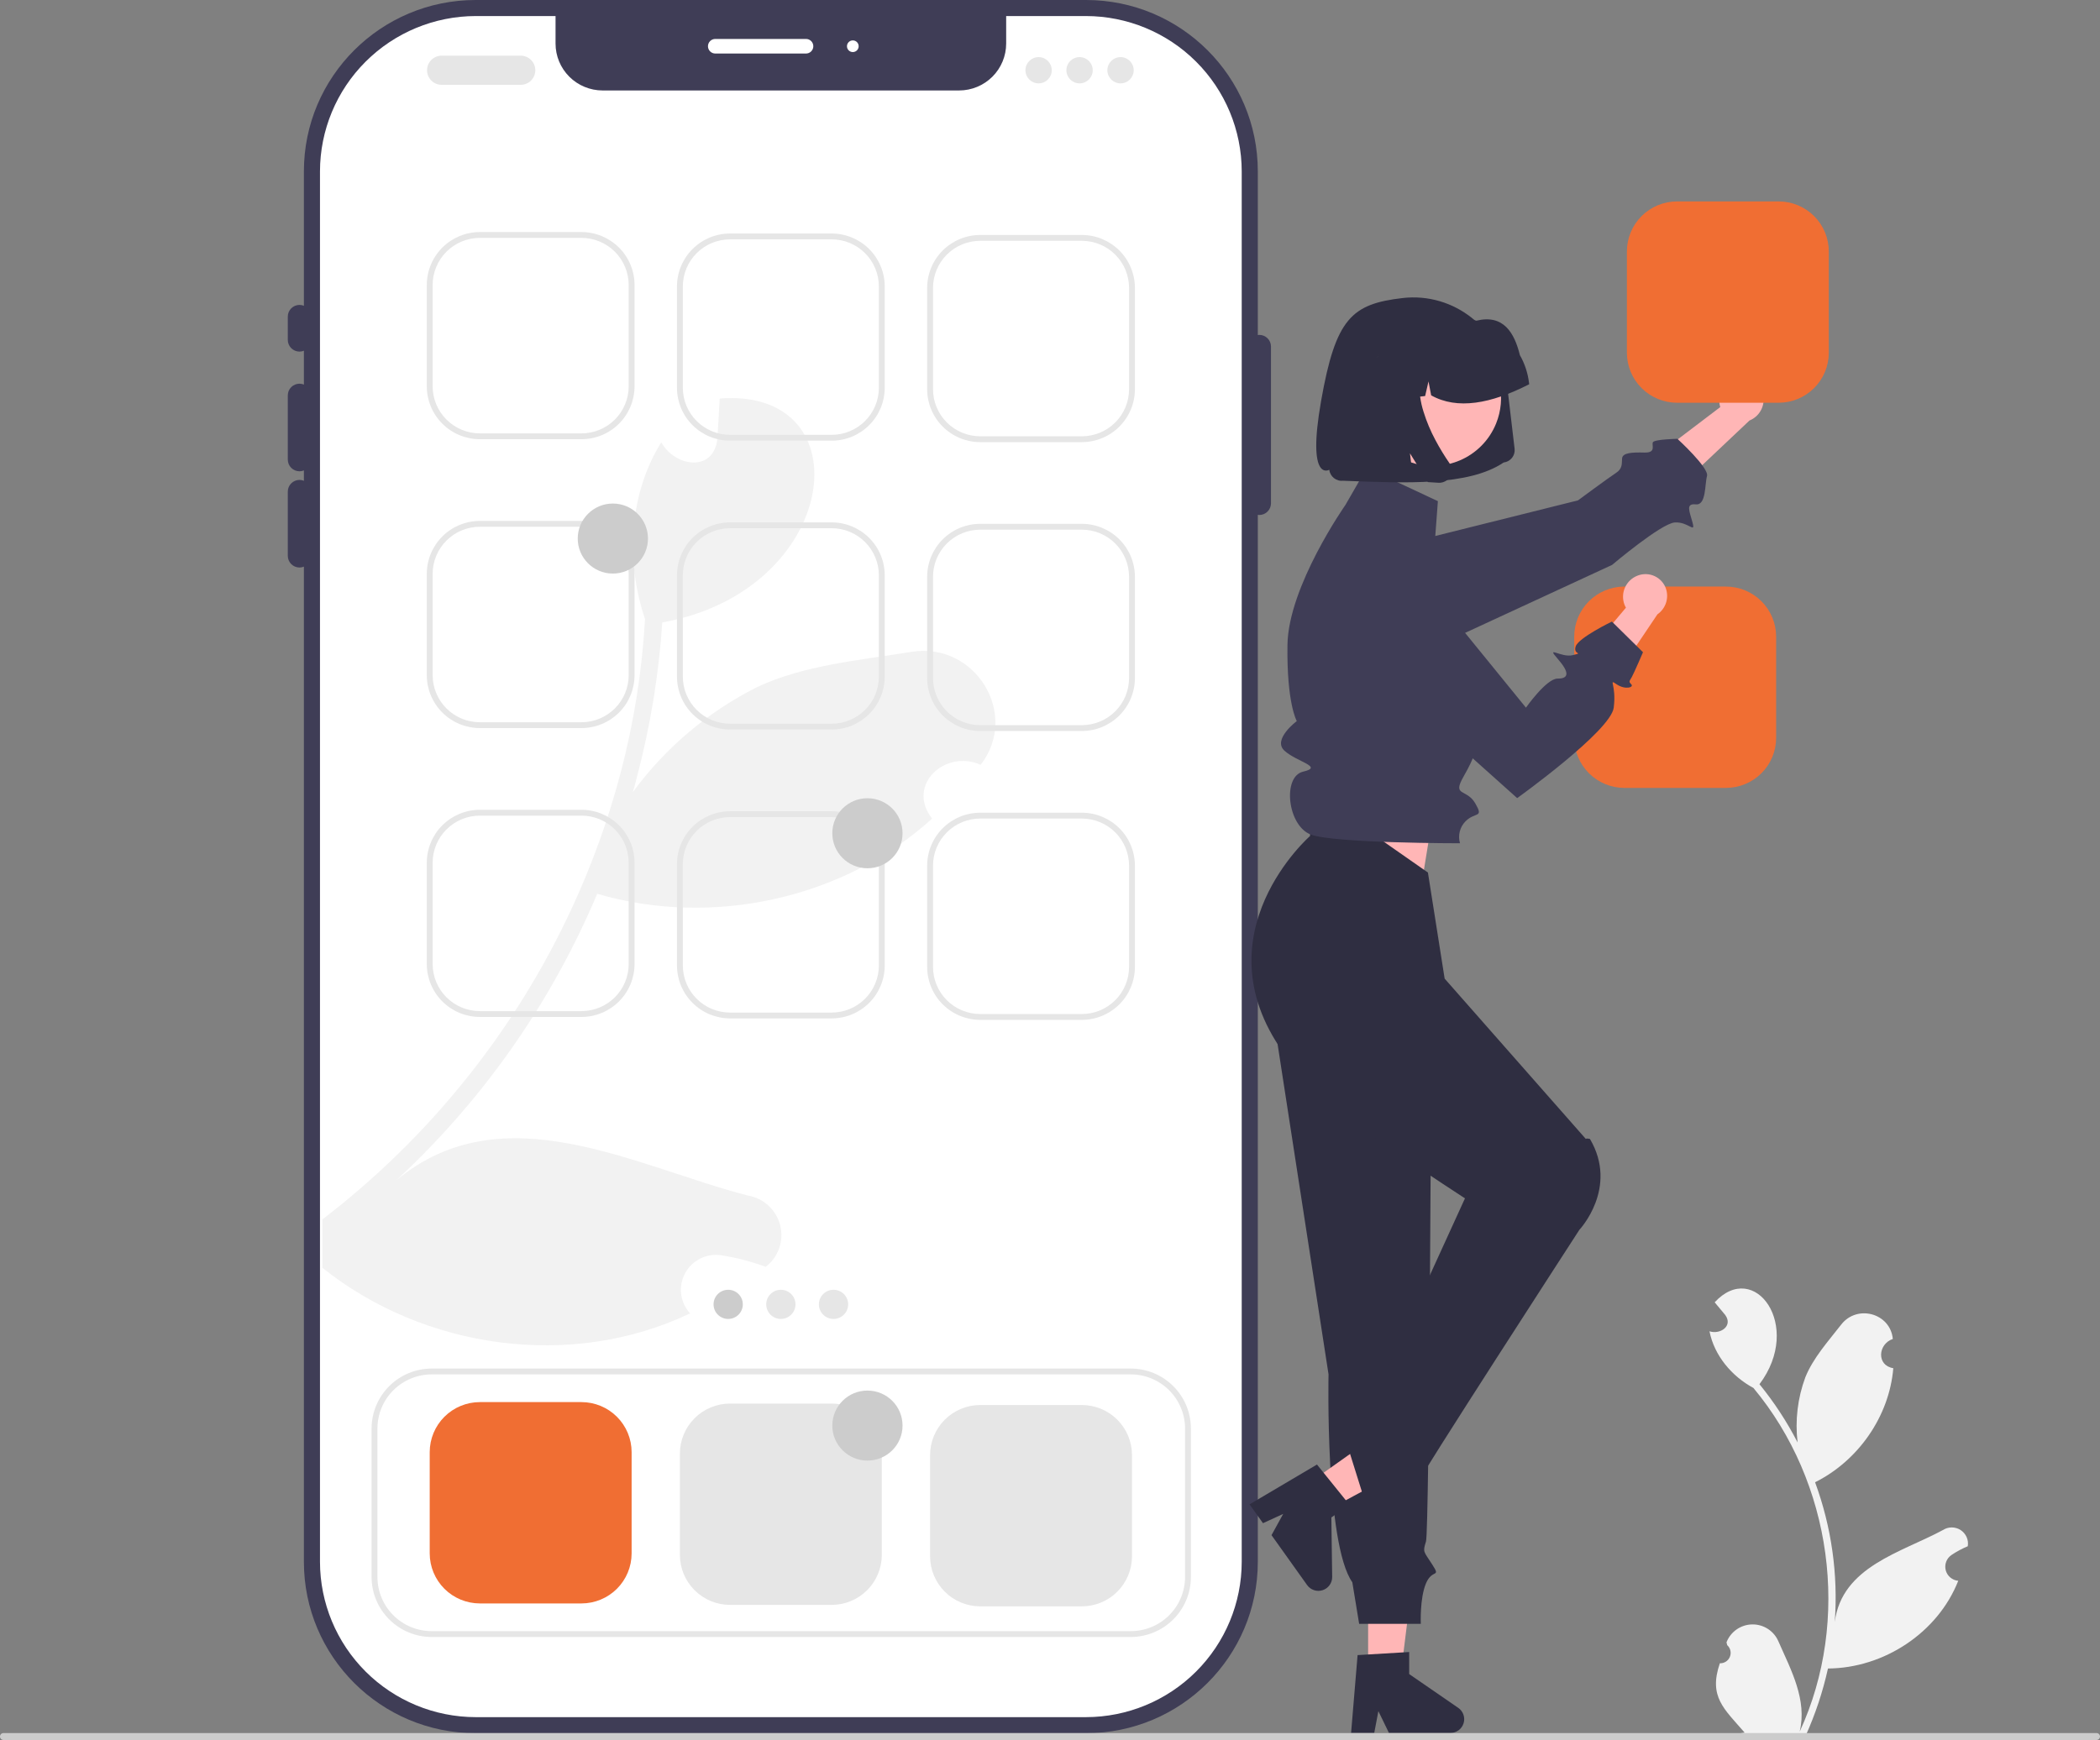 <svg width="257" height="213" viewBox="0 0 257 213" fill="none" xmlns="http://www.w3.org/2000/svg">
<rect x="0" y="0" width="257" height="213" fill="#808080" stroke="none"/>
<g clip-path="url(#clip0_4_32)">
<path d="M132.902 0H58.222C46.607 0 37.191 9.392 37.191 20.977V191.191C37.191 202.776 46.607 212.168 58.222 212.168H132.902C144.517 212.168 153.932 202.776 153.932 191.191V20.977C153.932 9.392 144.517 0 132.902 0Z" fill="#3F3D56"/>
<path d="M151.963 20.978V191.191C151.957 196.232 149.947 201.065 146.373 204.629C142.8 208.194 137.955 210.199 132.901 210.204H58.222C53.169 210.199 48.324 208.194 44.75 204.629C41.176 201.065 39.166 196.232 39.16 191.191V20.978C39.166 15.938 41.176 11.105 44.75 7.541C48.324 3.976 53.169 1.971 58.222 1.965H67.988V5.33C67.988 6.853 68.595 8.314 69.674 9.391C70.754 10.468 72.219 11.073 73.746 11.074H117.377C118.905 11.073 120.369 10.468 121.449 9.391C122.529 8.314 123.136 6.853 123.136 5.33V1.965H132.901C137.955 1.971 142.8 3.976 146.373 7.541C149.947 11.105 151.957 15.938 151.963 20.978Z" fill="white"/>
<path d="M120.013 93.626C115.684 91.68 110.858 96.086 114.069 100.21C103.22 110.067 87.11 113.535 73.085 109.412C72.739 110.244 72.375 111.067 72.002 111.89C66.429 124.201 58.445 135.278 48.52 144.469C61.588 133.63 77.689 142.788 91.537 146.354C92.479 146.515 93.354 146.946 94.055 147.595C94.755 148.244 95.251 149.083 95.482 150.008C95.712 150.933 95.668 151.906 95.353 152.806C95.038 153.707 94.468 154.497 93.71 155.079C91.946 154.427 90.122 153.953 88.263 153.663C87.386 153.53 86.49 153.672 85.697 154.068C84.904 154.464 84.254 155.096 83.836 155.876C83.417 156.656 83.252 157.546 83.362 158.423C83.471 159.301 83.851 160.123 84.449 160.777C69.944 167.714 51.9 165.157 39.454 155.194V149.274C52.628 139.184 63.137 126.042 70.069 110.987C72.505 105.699 74.476 100.21 75.959 94.582C77.579 88.426 78.578 82.124 78.94 75.77C76.553 68.754 76.953 60.516 80.927 54.145C82.568 57.118 87.296 57.888 87.793 53.764C87.9 52.101 87.979 50.437 88.077 48.783C105.899 47.411 102.856 72.302 81.051 76.195C80.626 82.588 79.586 88.927 77.946 95.122C77.795 95.741 77.627 96.352 77.449 96.962C81.434 91.532 86.655 87.123 92.681 84.097C98.439 81.407 105.145 80.832 111.541 79.796C119.321 78.531 124.83 87.397 120.013 93.626Z" fill="#F2F2F2"/>
<path d="M36.654 43.041C36.274 43.04 35.91 42.89 35.641 42.622C35.373 42.354 35.222 41.991 35.221 41.612V38.755C35.221 38.376 35.372 38.012 35.641 37.744C35.909 37.476 36.274 37.326 36.654 37.326C37.033 37.326 37.398 37.476 37.666 37.744C37.935 38.012 38.086 38.376 38.086 38.755V41.612C38.086 41.991 37.934 42.354 37.666 42.622C37.397 42.89 37.033 43.04 36.654 43.041Z" fill="#3F3D56"/>
<path d="M36.654 57.693C36.274 57.693 35.91 57.542 35.641 57.274C35.373 57.006 35.222 56.643 35.221 56.264V48.399C35.221 48.02 35.372 47.656 35.641 47.388C35.909 47.12 36.274 46.97 36.654 46.97C37.033 46.97 37.398 47.12 37.666 47.388C37.935 47.656 38.086 48.02 38.086 48.399V56.264C38.086 56.643 37.934 57.006 37.666 57.274C37.397 57.542 37.033 57.693 36.654 57.693Z" fill="#3F3D56"/>
<path d="M36.654 69.472C36.274 69.472 35.91 69.321 35.641 69.054C35.373 68.786 35.222 68.423 35.221 68.044V60.178C35.221 59.799 35.372 59.436 35.641 59.168C35.909 58.9 36.274 58.749 36.654 58.749C37.033 58.749 37.398 58.9 37.666 59.168C37.935 59.436 38.086 59.799 38.086 60.178V68.044C38.086 68.423 37.934 68.786 37.666 69.054C37.397 69.321 37.033 69.472 36.654 69.472Z" fill="#3F3D56"/>
<path d="M154.111 63.043C153.732 63.043 153.368 62.892 153.099 62.624C152.831 62.356 152.679 61.993 152.679 61.614V42.422C152.679 42.043 152.83 41.679 153.099 41.411C153.367 41.144 153.732 40.993 154.111 40.993C154.491 40.993 154.856 41.144 155.124 41.411C155.393 41.679 155.544 42.043 155.544 42.422V61.614C155.543 61.993 155.392 62.356 155.124 62.624C154.855 62.892 154.491 63.043 154.111 63.043Z" fill="#3F3D56"/>
<path d="M98.639 6.553H87.537C87.3 6.553 87.072 6.459 86.904 6.291C86.736 6.124 86.642 5.897 86.642 5.66C86.642 5.423 86.736 5.196 86.904 5.028C87.072 4.861 87.3 4.767 87.537 4.767H98.639C98.876 4.767 99.104 4.861 99.272 5.028C99.439 5.196 99.534 5.423 99.534 5.66C99.534 5.897 99.439 6.124 99.272 6.291C99.104 6.459 98.876 6.553 98.639 6.553Z" fill="white"/>
<path d="M104.368 6.374C104.764 6.374 105.084 6.054 105.084 5.66C105.084 5.265 104.764 4.946 104.368 4.946C103.973 4.946 103.652 5.265 103.652 5.66C103.652 6.054 103.973 6.374 104.368 6.374Z" fill="white"/>
<path d="M71.163 53.767H58.725C57.003 53.765 55.352 53.082 54.135 51.868C52.918 50.654 52.233 49.007 52.231 47.29V34.884C52.233 33.167 52.918 31.52 54.135 30.306C55.352 29.092 57.003 28.409 58.725 28.407H71.163C72.884 28.409 74.535 29.092 75.752 30.306C76.97 31.52 77.654 33.167 77.656 34.884V47.29C77.654 49.007 76.97 50.654 75.752 51.868C74.535 53.082 72.884 53.765 71.163 53.767ZM58.725 29.121C57.193 29.123 55.724 29.731 54.641 30.811C53.558 31.891 52.949 33.356 52.947 34.884V47.29C52.949 48.818 53.558 50.282 54.641 51.363C55.724 52.443 57.193 53.051 58.725 53.053H71.163C72.694 53.051 74.163 52.443 75.246 51.363C76.329 50.282 76.938 48.818 76.94 47.29V34.884C76.938 33.356 76.329 31.891 75.246 30.811C74.163 29.731 72.694 29.123 71.163 29.121L58.725 29.121Z" fill="#E6E6E6"/>
<path d="M101.78 53.946H89.343C87.621 53.944 85.97 53.261 84.753 52.046C83.536 50.832 82.851 49.186 82.849 47.468V35.063C82.851 33.345 83.536 31.699 84.753 30.485C85.97 29.27 87.621 28.587 89.343 28.585H101.78C103.502 28.587 105.153 29.27 106.37 30.485C107.587 31.699 108.272 33.345 108.274 35.063V47.468C108.272 49.186 107.587 50.832 106.37 52.046C105.153 53.261 103.502 53.944 101.78 53.946ZM89.343 29.3C87.811 29.302 86.342 29.909 85.259 30.99C84.176 32.07 83.567 33.535 83.565 35.063V47.468C83.567 48.996 84.176 50.461 85.259 51.541C86.342 52.622 87.811 53.23 89.343 53.231H101.78C103.312 53.23 104.781 52.622 105.864 51.541C106.947 50.461 107.556 48.996 107.558 47.468V35.063C107.556 33.535 106.947 32.07 105.864 30.99C104.781 29.909 103.312 29.302 101.78 29.3L89.343 29.3Z" fill="#E6E6E6"/>
<path d="M132.398 54.124H119.96C118.239 54.122 116.588 53.439 115.371 52.225C114.153 51.011 113.469 49.364 113.467 47.647V35.241C113.469 33.524 114.153 31.878 115.371 30.663C116.588 29.449 118.239 28.766 119.96 28.764H132.398C134.12 28.766 135.77 29.449 136.988 30.663C138.205 31.878 138.89 33.524 138.892 35.241V47.647C138.89 49.364 138.205 51.011 136.988 52.225C135.77 53.439 134.12 54.122 132.398 54.124ZM119.96 29.478C118.429 29.48 116.96 30.088 115.877 31.168C114.794 32.249 114.185 33.713 114.183 35.241V47.647C114.185 49.175 114.794 50.64 115.877 51.72C116.96 52.8 118.429 53.408 119.96 53.41H132.398C133.93 53.408 135.399 52.8 136.482 51.72C137.565 50.64 138.174 49.175 138.176 47.647V35.241C138.174 33.713 137.565 32.248 136.482 31.168C135.399 30.088 133.93 29.48 132.398 29.478L119.96 29.478Z" fill="#E6E6E6"/>
<path d="M71.163 89.128H58.725C57.003 89.126 55.352 88.443 54.135 87.229C52.918 86.015 52.233 84.368 52.231 82.651V70.245C52.233 68.528 52.918 66.882 54.135 65.668C55.352 64.453 57.003 63.77 58.725 63.768H71.163C72.884 63.77 74.535 64.453 75.752 65.668C76.97 66.882 77.654 68.528 77.656 70.245V82.651C77.654 84.368 76.97 86.015 75.752 87.229C74.535 88.443 72.884 89.126 71.163 89.128ZM58.725 64.483C57.193 64.484 55.724 65.092 54.641 66.172C53.558 67.253 52.949 68.718 52.947 70.245V82.651C52.949 84.179 53.558 85.644 54.641 86.724C55.724 87.805 57.193 88.412 58.725 88.414H71.163C72.694 88.412 74.163 87.805 75.246 86.724C76.329 85.644 76.938 84.179 76.94 82.651V70.245C76.938 68.718 76.329 67.253 75.246 66.172C74.163 65.092 72.694 64.484 71.163 64.483L58.725 64.483Z" fill="#E6E6E6"/>
<path d="M101.78 89.307H89.343C87.621 89.305 85.97 88.622 84.753 87.408C83.536 86.193 82.851 84.547 82.849 82.83V70.424C82.851 68.707 83.536 67.06 84.753 65.846C85.97 64.632 87.621 63.949 89.343 63.947H101.78C103.502 63.949 105.153 64.632 106.37 65.846C107.587 67.06 108.272 68.707 108.274 70.424V82.83C108.272 84.547 107.587 86.193 106.37 87.408C105.153 88.622 103.502 89.305 101.78 89.307ZM89.343 64.661C87.811 64.663 86.342 65.271 85.259 66.351C84.176 67.431 83.567 68.896 83.565 70.424V82.83C83.567 84.358 84.176 85.822 85.259 86.903C86.342 87.983 87.811 88.591 89.343 88.593H101.78C103.312 88.591 104.781 87.983 105.864 86.903C106.947 85.822 107.556 84.358 107.558 82.83V70.424C107.556 68.896 106.947 67.431 105.864 66.351C104.781 65.271 103.312 64.663 101.78 64.661L89.343 64.661Z" fill="#E6E6E6"/>
<path d="M132.398 89.486H119.96C118.239 89.484 116.588 88.801 115.371 87.586C114.153 86.372 113.469 84.726 113.467 83.008V70.603C113.469 68.885 114.153 67.239 115.371 66.025C116.588 64.81 118.239 64.127 119.96 64.125H132.398C134.12 64.127 135.77 64.81 136.988 66.025C138.205 67.239 138.89 68.885 138.892 70.603V83.008C138.89 84.726 138.205 86.372 136.988 87.586C135.77 88.801 134.12 89.484 132.398 89.486ZM119.96 64.84C118.429 64.841 116.96 65.449 115.877 66.53C114.794 67.61 114.185 69.075 114.183 70.603V83.008C114.185 84.536 114.794 86.001 115.877 87.081C116.96 88.162 118.429 88.769 119.96 88.771H132.398C133.93 88.769 135.399 88.162 136.482 87.081C137.565 86.001 138.174 84.536 138.176 83.008V70.603C138.174 69.075 137.565 67.61 136.482 66.529C135.399 65.449 133.93 64.841 132.398 64.84L119.96 64.84Z" fill="#E6E6E6"/>
<path d="M71.163 196.284H58.725C57.098 196.282 55.538 195.637 54.388 194.49C53.238 193.342 52.591 191.787 52.589 190.164V177.758C52.591 176.136 53.238 174.58 54.388 173.433C55.538 172.285 57.098 171.64 58.725 171.638H71.163C72.789 171.64 74.349 172.285 75.499 173.433C76.65 174.58 77.296 176.136 77.298 177.758V190.164C77.296 191.787 76.65 193.342 75.499 194.49C74.349 195.637 72.789 196.282 71.163 196.284Z" fill="#F06E33"/>
<path d="M101.78 196.463H89.343C87.716 196.461 86.156 195.815 85.006 194.668C83.856 193.521 83.209 191.965 83.207 190.343V177.937C83.209 176.314 83.856 174.759 85.006 173.611C86.156 172.464 87.716 171.819 89.343 171.817H101.78C103.407 171.819 104.967 172.464 106.117 173.611C107.267 174.759 107.914 176.314 107.916 177.937V190.343C107.914 191.965 107.267 193.521 106.117 194.668C104.967 195.815 103.407 196.461 101.78 196.463Z" fill="#E6E6E6"/>
<path d="M132.398 196.641H119.96C118.334 196.639 116.774 195.994 115.624 194.847C114.474 193.699 113.827 192.144 113.825 190.521V178.115C113.827 176.493 114.474 174.937 115.624 173.79C116.774 172.643 118.334 171.997 119.96 171.995H132.398C134.025 171.997 135.585 172.643 136.735 173.79C137.885 174.937 138.532 176.493 138.534 178.115V190.521C138.532 192.144 137.885 193.699 136.735 194.847C135.585 195.994 134.025 196.639 132.398 196.641Z" fill="#E6E6E6"/>
<path d="M89.116 161.458C90.105 161.458 90.906 160.659 90.906 159.673C90.906 158.686 90.105 157.887 89.116 157.887C88.127 157.887 87.325 158.686 87.325 159.673C87.325 160.659 88.127 161.458 89.116 161.458Z" fill="#CCCCCC"/>
<path d="M95.562 161.458C96.55 161.458 97.352 160.659 97.352 159.673C97.352 158.686 96.55 157.887 95.562 157.887C94.573 157.887 93.771 158.686 93.771 159.673C93.771 160.659 94.573 161.458 95.562 161.458Z" fill="#E6E6E6"/>
<path d="M102.007 161.458C102.996 161.458 103.798 160.659 103.798 159.673C103.798 158.686 102.996 157.887 102.007 157.887C101.019 157.887 100.217 158.686 100.217 159.673C100.217 160.659 101.019 161.458 102.007 161.458Z" fill="#E6E6E6"/>
<path d="M138.386 200.392H52.833C50.882 200.389 49.012 199.616 47.633 198.24C46.253 196.864 45.477 194.998 45.475 193.053V174.87C45.477 172.924 46.253 171.058 47.633 169.683C49.012 168.307 50.882 167.533 52.833 167.531H138.386C140.337 167.533 142.207 168.307 143.586 169.683C144.966 171.058 145.742 172.924 145.744 174.87V193.053C145.742 194.998 144.966 196.864 143.586 198.24C142.207 199.616 140.337 200.389 138.386 200.392ZM52.833 168.245C51.072 168.247 49.384 168.946 48.139 170.187C46.894 171.429 46.193 173.113 46.191 174.87V193.053C46.193 194.809 46.894 196.493 48.139 197.735C49.384 198.977 51.072 199.675 52.833 199.677H138.386C140.147 199.675 141.835 198.977 143.08 197.735C144.325 196.493 145.026 194.809 145.028 193.053V174.87C145.026 173.113 144.325 171.429 143.08 170.187C141.835 168.946 140.147 168.247 138.386 168.245H52.833Z" fill="#E6E6E6"/>
<path d="M212.756 46.322C212.042 46.432 211.4 46.816 210.965 47.392C210.531 47.968 210.339 48.69 210.43 49.405C210.451 49.55 210.484 49.693 210.528 49.832L202.83 55.677L204.429 60.617L214.107 51.473C214.673 51.244 215.147 50.835 215.455 50.309C215.764 49.783 215.889 49.17 215.811 48.566C215.764 48.222 215.649 47.892 215.473 47.593C215.298 47.293 215.065 47.032 214.788 46.822C214.511 46.613 214.195 46.46 213.859 46.372C213.523 46.285 213.172 46.264 212.828 46.311C212.804 46.315 212.78 46.318 212.756 46.322Z" fill="#FFB6B6"/>
<path d="M159.65 73.422C159.7 74.633 160.221 75.776 161.104 76.608C161.986 77.44 163.16 77.896 164.374 77.877L178.909 77.655L197.289 69.153C197.289 69.153 203.283 64.078 204.954 63.959C206.625 63.839 207.515 65.39 207.136 63.974C206.758 62.558 206.257 61.61 207.541 61.742C208.825 61.875 208.621 59.262 208.905 58.273C209.189 57.285 205.283 53.718 205.283 53.718C205.283 53.718 202.467 53.772 202.283 54.141C202.099 54.51 202.74 55.44 201.227 55.4C199.714 55.36 198.559 55.423 198.512 56.124C198.464 56.825 198.575 57.371 197.736 57.914C196.898 58.456 193.114 61.254 193.114 61.254L163.172 68.728C162.134 68.987 161.216 69.595 160.575 70.451C159.933 71.306 159.607 72.355 159.65 73.422Z" fill="#3F3D56"/>
<path d="M167.433 205.308H171.386L173.266 190.101H167.433V205.308Z" fill="#FFB6B6"/>
<path d="M166.143 202.608L172.458 202.232V204.93L178.461 209.066C178.758 209.27 178.981 209.564 179.099 209.904C179.216 210.243 179.222 210.612 179.115 210.955C179.007 211.298 178.793 211.598 178.503 211.811C178.212 212.024 177.861 212.139 177.501 212.139H169.983L168.687 209.47L168.181 212.139H165.347L166.143 202.608Z" fill="#2F2E41"/>
<path d="M174.034 107.881L176.183 94.665L161.143 91.093V104.784L174.034 107.881Z" fill="#FFB6B6"/>
<path d="M155.234 120.561L162.587 168.237C162.587 168.237 162.155 188.958 165.498 193.692L166.335 198.784H173.879C173.879 198.784 173.74 195.657 174.514 193.827C175.287 191.998 176.362 193.21 175.287 191.532C174.213 189.855 174.098 190.04 174.514 188.697C174.929 187.354 175.172 126.463 175.172 126.463L155.234 120.561Z" fill="#2F2E41"/>
<path d="M159.713 181.893L162.003 185.106L175.518 177.824L172.138 173.081L159.713 181.893Z" fill="#FFB6B6"/>
<path d="M161.171 179.28L165.138 184.195L162.933 185.759L163.033 193.036C163.038 193.395 162.927 193.747 162.718 194.039C162.508 194.332 162.21 194.55 161.868 194.661C161.525 194.773 161.156 194.773 160.814 194.66C160.472 194.548 160.174 194.329 159.966 194.036L155.609 187.925L157.039 185.324L154.565 186.46L152.922 184.156L161.171 179.28Z" fill="#2F2E41"/>
<path d="M160.426 96.808L160.324 102.339C160.324 102.339 146.731 114.237 156.981 128.74C156.981 128.74 158.272 132.915 160.065 132.721C161.859 132.526 162.772 133.524 162.315 134.454C161.859 135.384 179.284 146.696 179.284 146.696C179.284 146.696 167.799 171.953 165.082 177.532L166.872 183.247C166.872 183.247 165.924 185.457 167.383 184.62C168.842 183.783 168.124 183.668 169.736 183.368C171.348 183.068 173.336 182.379 173.237 182.009C173.139 181.639 193.286 150.548 193.286 150.548C193.286 150.548 198.113 145.426 194.579 139.423C194.088 139.313 194.075 139.423 194.075 139.423L176.797 119.798L174.75 106.809L160.426 96.808Z" fill="#2F2E41"/>
<path d="M175.97 61.348L167.266 57.28L164.661 61.802C164.661 61.802 157.663 71.763 157.561 78.949C157.46 86.135 158.702 88.272 158.702 88.272C158.702 88.272 155.685 90.522 157.193 91.897C158.702 93.272 162.042 93.865 159.476 94.462C156.911 95.058 157.561 101.094 160.426 102.166C163.291 103.237 178.677 103.228 178.677 103.228C178.538 102.76 178.528 102.264 178.647 101.79C178.766 101.317 179.01 100.884 179.353 100.537C180.546 99.344 181.62 100.2 180.546 98.343C179.472 96.487 177.681 97.558 179.114 95.058C180.546 92.558 180.546 91.811 180.546 91.811C180.546 91.811 184.034 85.809 179.067 80.254C174.1 74.698 179.025 79.873 179.025 79.873L175.473 68.002L175.97 61.348Z" fill="#3F3D56"/>
<path d="M211.229 96.451H198.791C197.164 96.449 195.605 95.804 194.455 94.656C193.304 93.509 192.657 91.953 192.655 90.331V77.925C192.657 76.302 193.304 74.747 194.455 73.6C195.605 72.452 197.164 71.807 198.791 71.805H211.229C212.856 71.807 214.415 72.452 215.565 73.6C216.716 74.747 217.363 76.302 217.365 77.925V90.331C217.363 91.953 216.716 93.509 215.565 94.656C214.415 95.804 212.856 96.449 211.229 96.451Z" fill="#F06E33"/>
<path d="M217.675 49.302H205.237C203.61 49.3 202.051 48.655 200.9 47.508C199.75 46.361 199.103 44.805 199.101 43.182V30.776C199.103 29.154 199.75 27.598 200.9 26.451C202.051 25.304 203.61 24.658 205.237 24.657H217.675C219.302 24.658 220.861 25.304 222.011 26.451C223.162 27.598 223.809 29.154 223.81 30.776V43.182C223.809 44.805 223.162 46.361 222.011 47.508C220.861 48.655 219.302 49.3 217.675 49.302Z" fill="#F06E33"/>
<path d="M184.017 56.616L184.024 56.615C184.426 56.568 184.792 56.363 185.042 56.047C185.292 55.73 185.406 55.327 185.358 54.926L184.362 46.499C184.185 44.989 183.705 43.53 182.951 42.209C181.476 39.631 179.061 37.72 176.208 36.874C174.736 36.439 173.19 36.306 171.665 36.483C165.424 37.208 163.462 38.955 161.68 49.066C159.899 59.176 162.678 57.505 162.678 57.505C162.702 57.709 162.767 57.905 162.868 58.083C163.067 58.429 163.392 58.686 163.776 58.799C163.973 58.857 164.18 58.874 164.384 58.851C172.007 59.141 179.717 59.513 184.018 56.616L184.017 56.616Z" fill="#2F2E41"/>
<path d="M167.567 45.545C166.947 47.078 166.796 48.76 167.134 50.379C167.472 51.997 168.283 53.48 169.464 54.639C170.646 55.798 172.146 56.582 173.774 56.891C175.403 57.201 177.086 57.022 178.613 56.378C179.624 55.954 180.541 55.335 181.31 54.556C182.08 53.777 182.687 52.853 183.096 51.839C183.714 50.306 183.864 48.626 183.526 47.009C183.188 45.392 182.378 43.91 181.197 42.752C180.017 41.594 178.519 40.81 176.892 40.5C175.266 40.189 173.583 40.366 172.058 41.008C171.045 41.43 170.127 42.049 169.356 42.828C168.586 43.606 167.977 44.53 167.567 45.545Z" fill="#FFB6B6"/>
<path d="M187.123 46.87C186.982 45.675 186.603 44.522 186.007 43.477C185.336 40.752 184.006 38.439 180.675 39.259C179.518 38.917 178.304 38.812 177.105 38.948L175.413 39.139C175.394 39.141 175.375 39.143 175.356 39.145C172.991 39.425 170.835 40.63 169.361 42.496C167.887 44.361 167.217 46.734 167.497 49.093L167.517 49.262L171.096 48.855L171.914 45.313L172.56 48.69L174.409 48.48L174.821 46.693L175.148 48.396C178.343 50.184 182.446 49.437 187.141 47.039L187.123 46.87Z" fill="#2F2E41"/>
<path d="M177.591 57.103C177.679 57.369 177.691 57.654 177.625 57.926C177.592 58.065 177.539 58.199 177.469 58.324C177.409 58.43 177.337 58.529 177.253 58.618C177.006 58.882 176.673 59.049 176.313 59.09C176.291 59.092 176.268 59.094 176.246 59.096C176.223 59.097 176.201 59.099 176.178 59.099C176.155 59.1 176.132 59.1 176.11 59.099C176.087 59.099 176.064 59.098 176.041 59.097L174.744 59.016L172.554 55.495L172.958 58.909L167.063 58.551L165.35 44.066L175.033 42.974L174.826 43.279C174.142 44.302 173.754 45.494 173.706 46.723C173.662 47.967 173.833 49.21 174.211 50.396C174.583 51.598 175.071 52.761 175.666 53.87C176.188 54.853 176.767 55.805 177.399 56.722C177.481 56.839 177.545 56.968 177.591 57.103Z" fill="#2F2E41"/>
<path d="M200.383 70.475C199.711 70.74 199.169 71.255 198.872 71.912C198.575 72.569 198.547 73.316 198.794 73.993C198.846 74.13 198.91 74.262 198.984 74.389L192.763 81.78L195.413 86.248L202.837 75.204C203.338 74.856 203.711 74.353 203.896 73.772C204.08 73.192 204.067 72.566 203.858 71.994C203.736 71.669 203.551 71.372 203.314 71.118C203.077 70.865 202.792 70.661 202.475 70.518C202.159 70.374 201.817 70.294 201.47 70.282C201.123 70.271 200.776 70.327 200.451 70.449C200.428 70.458 200.406 70.466 200.383 70.475Z" fill="#FFB6B6"/>
<path d="M167.805 68.993C167.178 69.275 166.62 69.689 166.168 70.206C165.716 70.723 165.381 71.331 165.185 71.988C164.99 72.646 164.939 73.338 165.035 74.017C165.132 74.696 165.374 75.346 165.745 75.923L171.706 85.199L185.672 97.701C185.672 97.701 197.132 89.486 197.49 86.628C197.848 83.771 196.774 83.056 197.848 83.771C198.922 84.485 199.997 84.128 199.638 83.771C199.28 83.413 199.421 83.391 199.709 82.867C199.997 82.342 201.071 79.842 201.071 79.842L197.266 76.091C197.266 76.091 193.193 78.056 192.835 79.127C192.476 80.199 193.909 79.842 192.476 80.199C191.044 80.556 189.131 78.936 190.624 80.639C192.118 82.342 191.995 83.082 190.624 83.069C189.253 83.056 186.747 86.628 186.747 86.628L173.495 70.336C172.829 69.517 171.909 68.941 170.88 68.698C169.85 68.454 168.769 68.558 167.805 68.993Z" fill="#3F3D56"/>
<path d="M210.476 203.61C210.737 203.619 210.996 203.549 211.215 203.407C211.435 203.265 211.606 203.059 211.704 202.818C211.803 202.576 211.825 202.31 211.767 202.055C211.709 201.801 211.574 201.57 211.38 201.395C211.346 201.268 211.322 201.176 211.289 201.049C211.533 200.413 211.962 199.864 212.521 199.472C213.08 199.081 213.743 198.865 214.426 198.852C215.109 198.839 215.78 199.03 216.354 199.4C216.927 199.77 217.377 200.302 217.645 200.929C219.191 204.446 221.183 208.083 220.247 211.981C226.547 198.327 224.199 181.439 214.585 169.905C211.945 168.486 209.791 165.942 209.209 162.97C210.513 163.397 212.124 162.327 211.133 160.97C210.704 160.452 210.272 159.939 209.843 159.421C214.731 154.128 220.694 162.316 215.326 169.448C217.125 171.655 218.688 174.043 219.99 176.574C219.669 173.877 219.995 171.142 220.941 168.594C221.901 166.219 223.725 164.21 225.328 162.149C227.277 159.639 231.349 160.75 231.645 163.909C229.829 164.523 229.618 167.149 231.704 167.488C231.215 173.376 227.413 178.819 222.131 181.449C224.143 186.915 224.964 192.745 224.54 198.553C225.412 191.762 232.694 190.047 237.769 187.303C238.092 187.093 238.469 186.98 238.855 186.979C239.241 186.979 239.618 187.09 239.942 187.3C240.265 187.51 240.52 187.809 240.676 188.161C240.832 188.513 240.881 188.902 240.819 189.282C240.118 189.574 239.447 189.935 238.817 190.36C238.522 190.562 238.297 190.85 238.173 191.184C238.048 191.519 238.031 191.884 238.122 192.229C238.214 192.574 238.41 192.883 238.684 193.112C238.958 193.341 239.297 193.481 239.653 193.511C237.143 199.883 230.536 204.208 223.708 204.249C223.079 207.099 222.154 209.876 220.95 212.536L210.816 212.632C210.779 212.52 210.745 212.405 210.711 212.293C211.65 212.343 212.591 212.278 213.513 212.099C211.004 209.192 209.071 207.715 210.476 203.61Z" fill="#F2F2F2"/>
<path d="M1.88613e-06 212.575C-0 212.631 0.011 212.686 0.032 212.738C0.053 212.789 0.085 212.836 0.124 212.876C0.164 212.915 0.211 212.947 0.263 212.968C0.315 212.989 0.37 213 0.426 213H256.574C256.687 213 256.795 212.955 256.875 212.875C256.955 212.796 257 212.688 257 212.575C257 212.462 256.955 212.354 256.875 212.274C256.795 212.195 256.687 212.15 256.574 212.15H0.426C0.37 212.15 0.315 212.161 0.263 212.182C0.211 212.203 0.164 212.235 0.124 212.274C0.085 212.314 0.053 212.36 0.032 212.412C0.011 212.464 -0 212.519 1.88613e-06 212.575Z" fill="#CCCCCC"/>
<path d="M63.721 10.384H54.052C53.578 10.384 53.122 10.196 52.786 9.861C52.45 9.526 52.262 9.072 52.262 8.599C52.262 8.125 52.45 7.671 52.786 7.336C53.122 7.001 53.578 6.813 54.052 6.813H63.721C64.196 6.813 64.651 7.001 64.987 7.336C65.323 7.671 65.512 8.125 65.512 8.599C65.512 9.072 65.323 9.526 64.987 9.861C64.651 10.196 64.196 10.384 63.721 10.384Z" fill="#E6E6E6"/>
<path d="M127.105 10.206C127.995 10.206 128.717 9.486 128.717 8.599C128.717 7.711 127.995 6.991 127.105 6.991C126.215 6.991 125.494 7.711 125.494 8.599C125.494 9.486 126.215 10.206 127.105 10.206Z" fill="#E6E6E6"/>
<path d="M132.119 10.206C133.009 10.206 133.73 9.486 133.73 8.599C133.73 7.711 133.009 6.991 132.119 6.991C131.229 6.991 130.507 7.711 130.507 8.599C130.507 9.486 131.229 10.206 132.119 10.206Z" fill="#E6E6E6"/>
<path d="M137.132 10.206C138.022 10.206 138.744 9.486 138.744 8.599C138.744 7.711 138.022 6.991 137.132 6.991C136.242 6.991 135.521 7.711 135.521 8.599C135.521 9.486 136.242 10.206 137.132 10.206Z" fill="#E6E6E6"/>
<path d="M75.001 70.213C77.375 70.213 79.299 68.294 79.299 65.927C79.299 63.56 77.375 61.641 75.001 61.641C72.628 61.641 70.704 63.56 70.704 65.927C70.704 68.294 72.628 70.213 75.001 70.213Z" fill="#CCCCCC"/>
<path d="M106.156 178.797C108.53 178.797 110.454 176.878 110.454 174.511C110.454 172.144 108.53 170.225 106.156 170.225C103.783 170.225 101.859 172.144 101.859 174.511C101.859 176.878 103.783 178.797 106.156 178.797Z" fill="#CCCCCC"/>
<path d="M71.163 124.49H58.725C57.003 124.488 55.352 123.805 54.135 122.59C52.918 121.376 52.233 119.73 52.231 118.013V105.607C52.233 103.889 52.918 102.243 54.135 101.029C55.352 99.814 57.003 99.132 58.725 99.13H71.163C72.884 99.132 74.535 99.814 75.752 101.029C76.97 102.243 77.654 103.889 77.656 105.607V118.013C77.654 119.73 76.97 121.376 75.752 122.59C74.535 123.805 72.884 124.488 71.163 124.49ZM58.725 99.844C57.193 99.846 55.724 100.453 54.641 101.534C53.558 102.614 52.949 104.079 52.947 105.607V118.013C52.949 119.54 53.558 121.005 54.641 122.086C55.724 123.166 57.193 123.774 58.725 123.775H71.163C72.694 123.774 74.163 123.166 75.246 122.086C76.329 121.005 76.938 119.54 76.94 118.013V105.607C76.938 104.079 76.329 102.614 75.246 101.534C74.163 100.453 72.694 99.846 71.163 99.844L58.725 99.844Z" fill="#E6E6E6"/>
<path d="M101.78 124.668H89.343C87.621 124.666 85.97 123.983 84.753 122.769C83.536 121.555 82.851 119.908 82.849 118.191V105.785C82.851 104.068 83.536 102.422 84.753 101.207C85.97 99.993 87.621 99.31 89.343 99.308H101.78C103.502 99.31 105.153 99.993 106.37 101.207C107.587 102.422 108.272 104.068 108.274 105.785V118.191C108.272 119.908 107.587 121.555 106.37 122.769C105.153 123.983 103.502 124.666 101.78 124.668ZM89.343 100.023C87.811 100.024 86.342 100.632 85.259 101.712C84.176 102.793 83.567 104.257 83.565 105.785V118.191C83.567 119.719 84.176 121.184 85.259 122.264C86.342 123.345 87.811 123.952 89.343 123.954H101.78C103.312 123.952 104.781 123.345 105.864 122.264C106.947 121.184 107.556 119.719 107.558 118.191V105.785C107.556 104.257 106.947 102.793 105.864 101.712C104.781 100.632 103.312 100.024 101.78 100.023L89.343 100.023Z" fill="#E6E6E6"/>
<path d="M132.398 124.847H119.96C118.239 124.845 116.588 124.162 115.371 122.948C114.153 121.733 113.469 120.087 113.467 118.37V105.964C113.469 104.247 114.153 102.6 115.371 101.386C116.588 100.172 118.239 99.489 119.96 99.487H132.398C134.12 99.489 135.77 100.172 136.988 101.386C138.205 102.6 138.89 104.247 138.892 105.964V118.37C138.89 120.087 138.205 121.733 136.988 122.948C135.77 124.162 134.12 124.845 132.398 124.847ZM119.96 100.201C118.429 100.203 116.96 100.811 115.877 101.891C114.794 102.971 114.185 104.436 114.183 105.964V118.37C114.185 119.898 114.794 121.362 115.877 122.443C116.96 123.523 118.429 124.131 119.96 124.133H132.398C133.93 124.131 135.399 123.523 136.482 122.443C137.565 121.362 138.174 119.898 138.176 118.37V105.964C138.174 104.436 137.565 102.971 136.482 101.891C135.399 100.811 133.93 100.203 132.398 100.201L119.96 100.201Z" fill="#E6E6E6"/>
<path d="M106.156 106.289C108.53 106.289 110.454 104.37 110.454 102.002C110.454 99.635 108.53 97.716 106.156 97.716C103.783 97.716 101.859 99.635 101.859 102.002C101.859 104.37 103.783 106.289 106.156 106.289Z" fill="#CCCCCC"/>
</g>
<defs>
<clipPath id="clip0_4_32">
<rect width="257" height="213" fill="white"/>
</clipPath>
</defs>
</svg>
